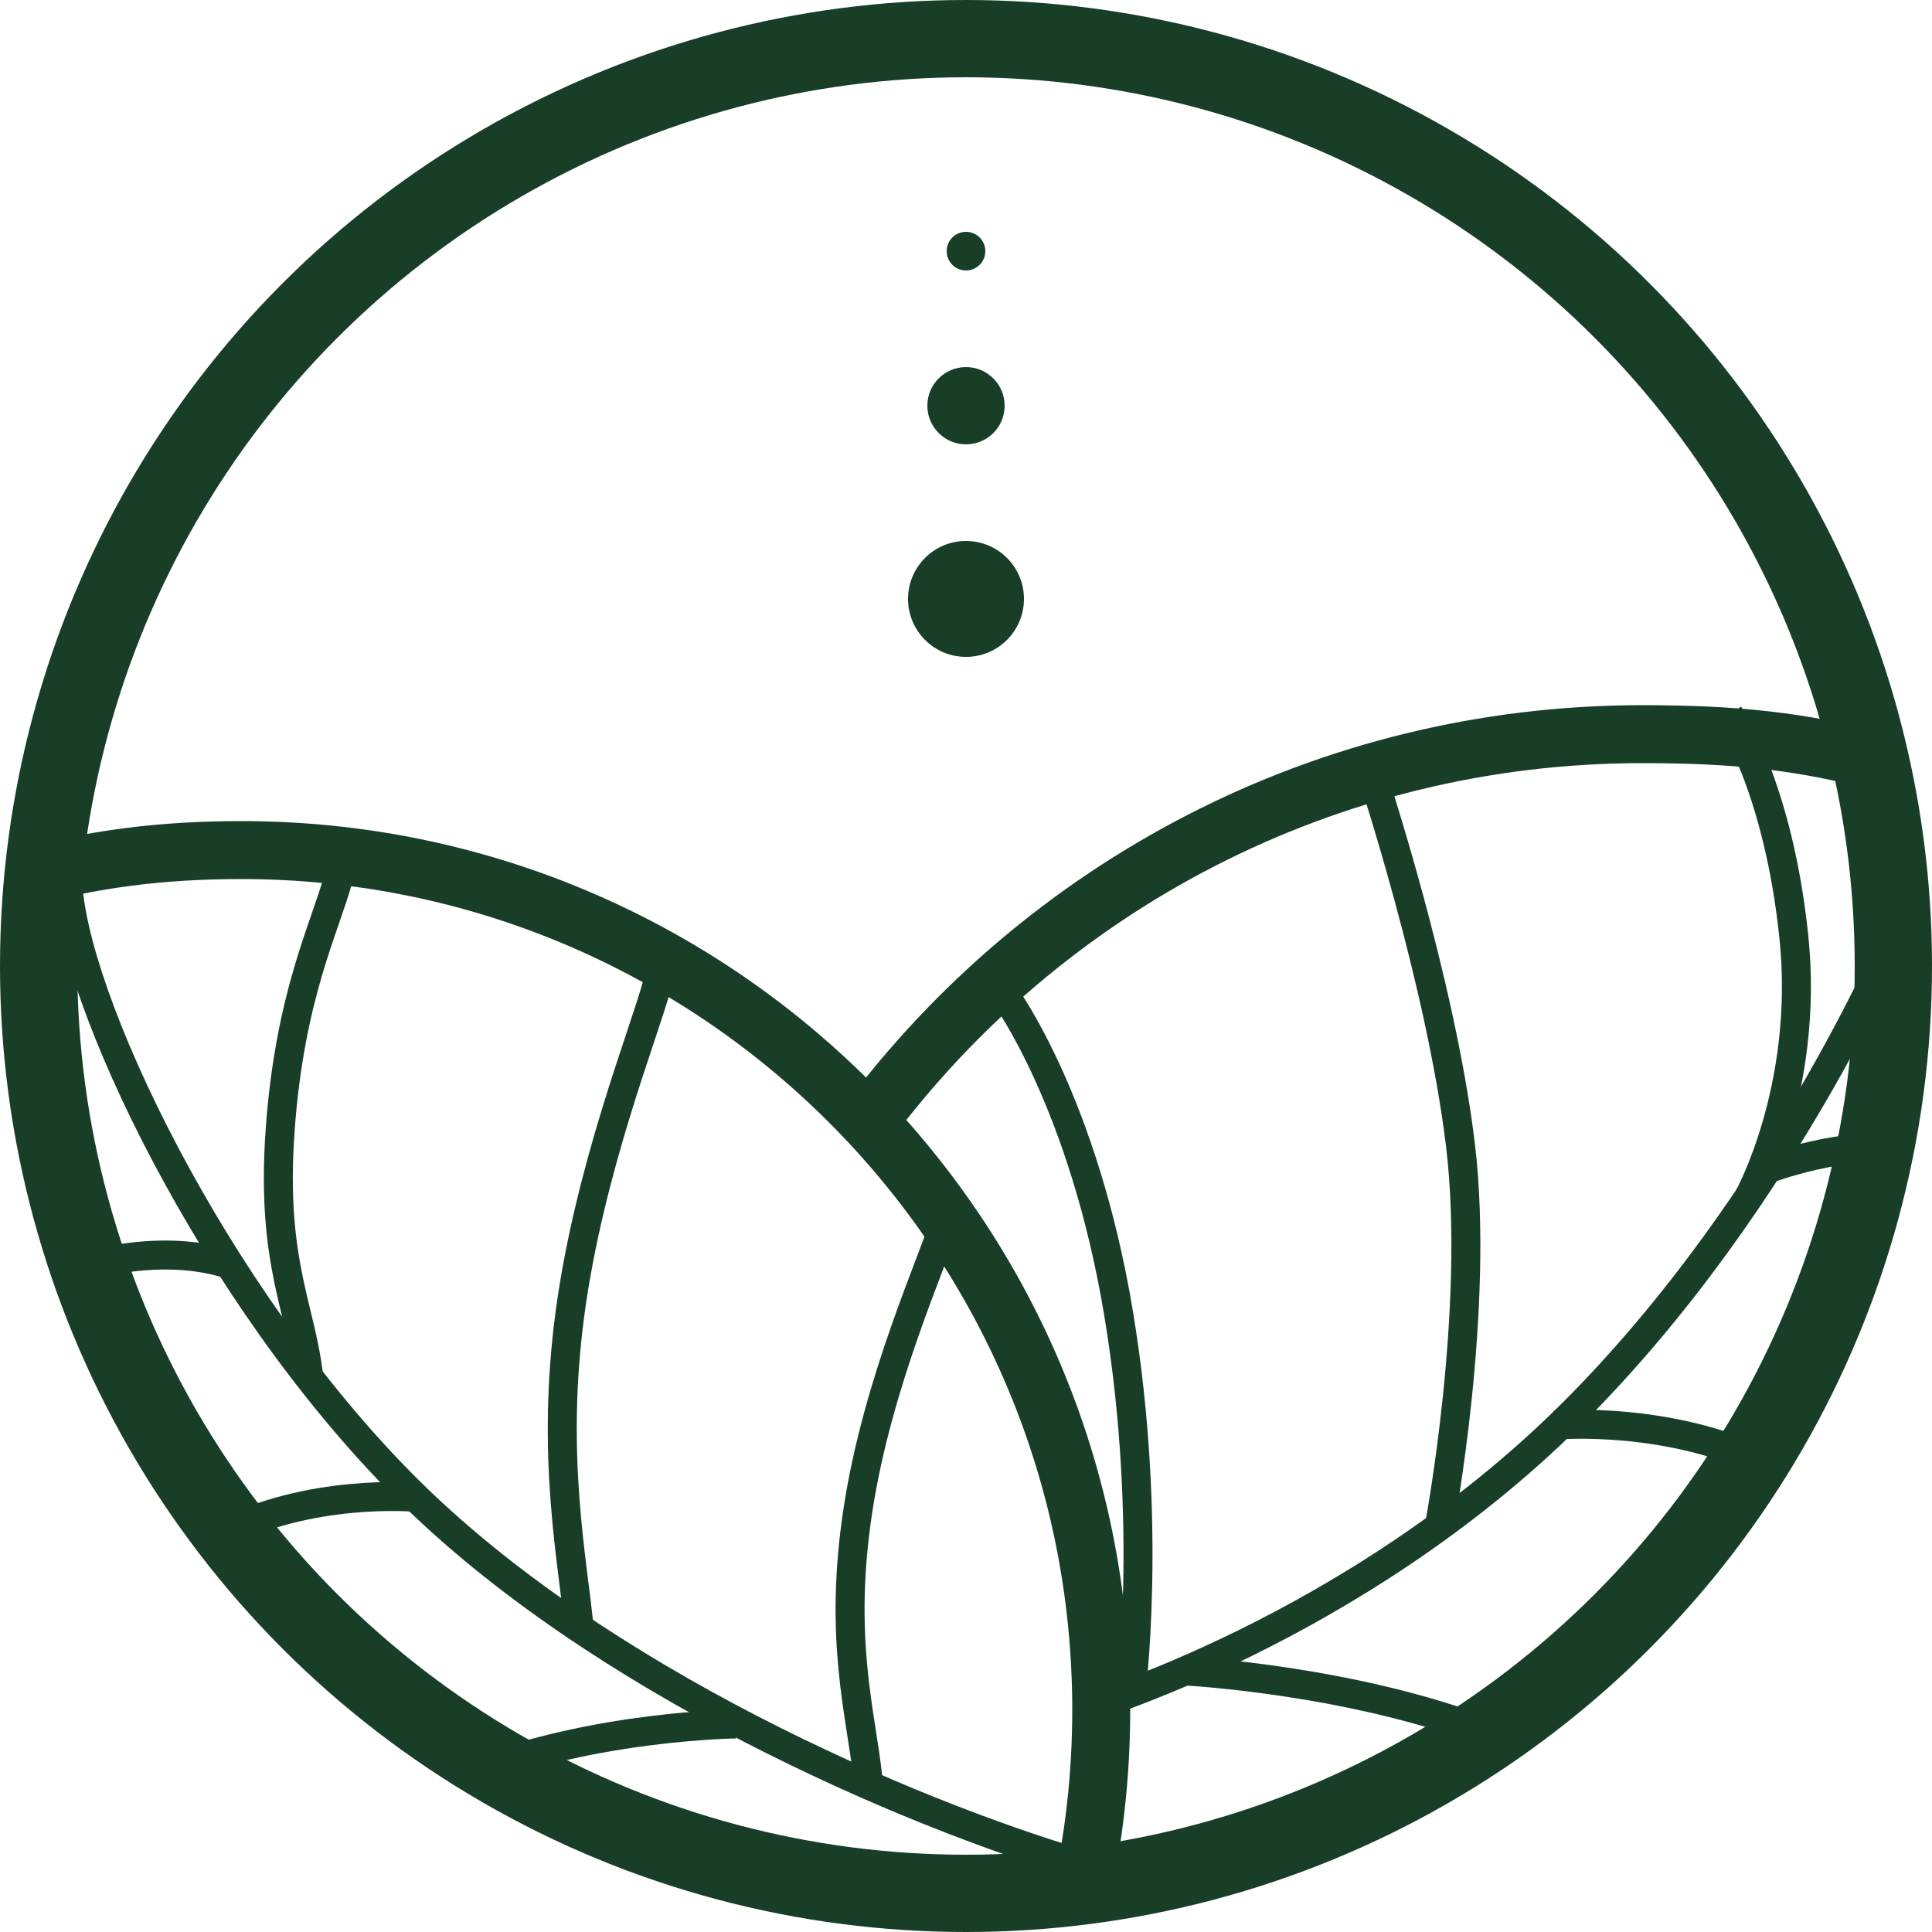 <svg width="100" height="100" viewBox="0 0 100 100" fill="none" xmlns="http://www.w3.org/2000/svg">
<circle cx="50" cy="50" r="48" stroke="#183E27" stroke-width="4"/>
<path d="M44.858 58.185C53.971 45.935 68.559 38 85 38C89.626 38 93.248 38.324 97.5 39.5" stroke="#183E27" stroke-width="3"/>
<path d="M1 45.5C4.79 44.45 8.376 44 12.5 44C37.077 44 57 63.923 57 88.5C57 91.938 56.61 95.286 55.872 98.5" stroke="#183E27" stroke-width="3"/>
<path d="M3.5 45.5C3.667 51.5 11 67 21 77C31 87 47 93.833 56 96.5" stroke="#183E27" stroke-width="1.5"/>
<path d="M17.5 45.5C16.833 48 15 51.5 14.5 58.5C14 65.5 15.667 67.833 16 71.5" stroke="#183E27" stroke-width="1.5"/>
<path d="M34 51C33.333 53.5 30.5 60.5 29.5 68C28.5 75.5 29.667 80.833 30 84.5" stroke="#183E27" stroke-width="1.5"/>
<path d="M49 63C48.319 65.231 45.426 71.477 44.405 78.169C43.384 84.862 44.575 88.728 44.916 92" stroke="#183E27" stroke-width="1.5"/>
<path d="M3 66C8.5 64 12 65.5 12 65.5" stroke="#183E27" stroke-width="1.5"/>
<path d="M11.276 79.493C16 77 21.5 77.5 21.5 77.5" stroke="#183E27" stroke-width="1.5"/>
<path d="M24.484 91.787C30.786 89.314 38.086 89.233 38.086 89.233" stroke="#183E27" stroke-width="1.5"/>
<path d="M98.5 47.5C98.5 47.5 92.572 62.029 81.334 73.206C70.095 84.382 56 88.5 56 88.5" stroke="#183E27" stroke-width="1.5"/>
<path d="M89.5 37C89.5 37 92.042 40.692 92.85 48.5C93.658 56.308 90.5 62 90.5 62" stroke="#183E27" stroke-width="1.5"/>
<path d="M71 40C71 40 74.574 50.776 75.595 59.284C76.616 67.791 74.5 79 74.5 79" stroke="#183E27" stroke-width="1.5"/>
<path d="M52 51.5C52 51.5 56.076 57 57.901 68C59.727 79 58.5 88 58.5 88" stroke="#183E27" stroke-width="1.5"/>
<path d="M98.5 59.5C95.5 59 91.5 60.5 91.5 60.5" stroke="#183E27" stroke-width="1.5"/>
<path d="M91.903 75.992C86.623 73.206 80.476 73.765 80.476 73.765" stroke="#183E27" stroke-width="1.5"/>
<path d="M77.142 89.732C70.098 86.968 61.5 86.5 61.5 86.5" stroke="#183E27" stroke-width="1.5"/>
<circle cx="50" cy="31" r="3" fill="#183E27"/>
<circle cx="50" cy="21" r="2" fill="#183E27"/>
<circle cx="50" cy="13" r="1" fill="#183E27"/>
</svg>
